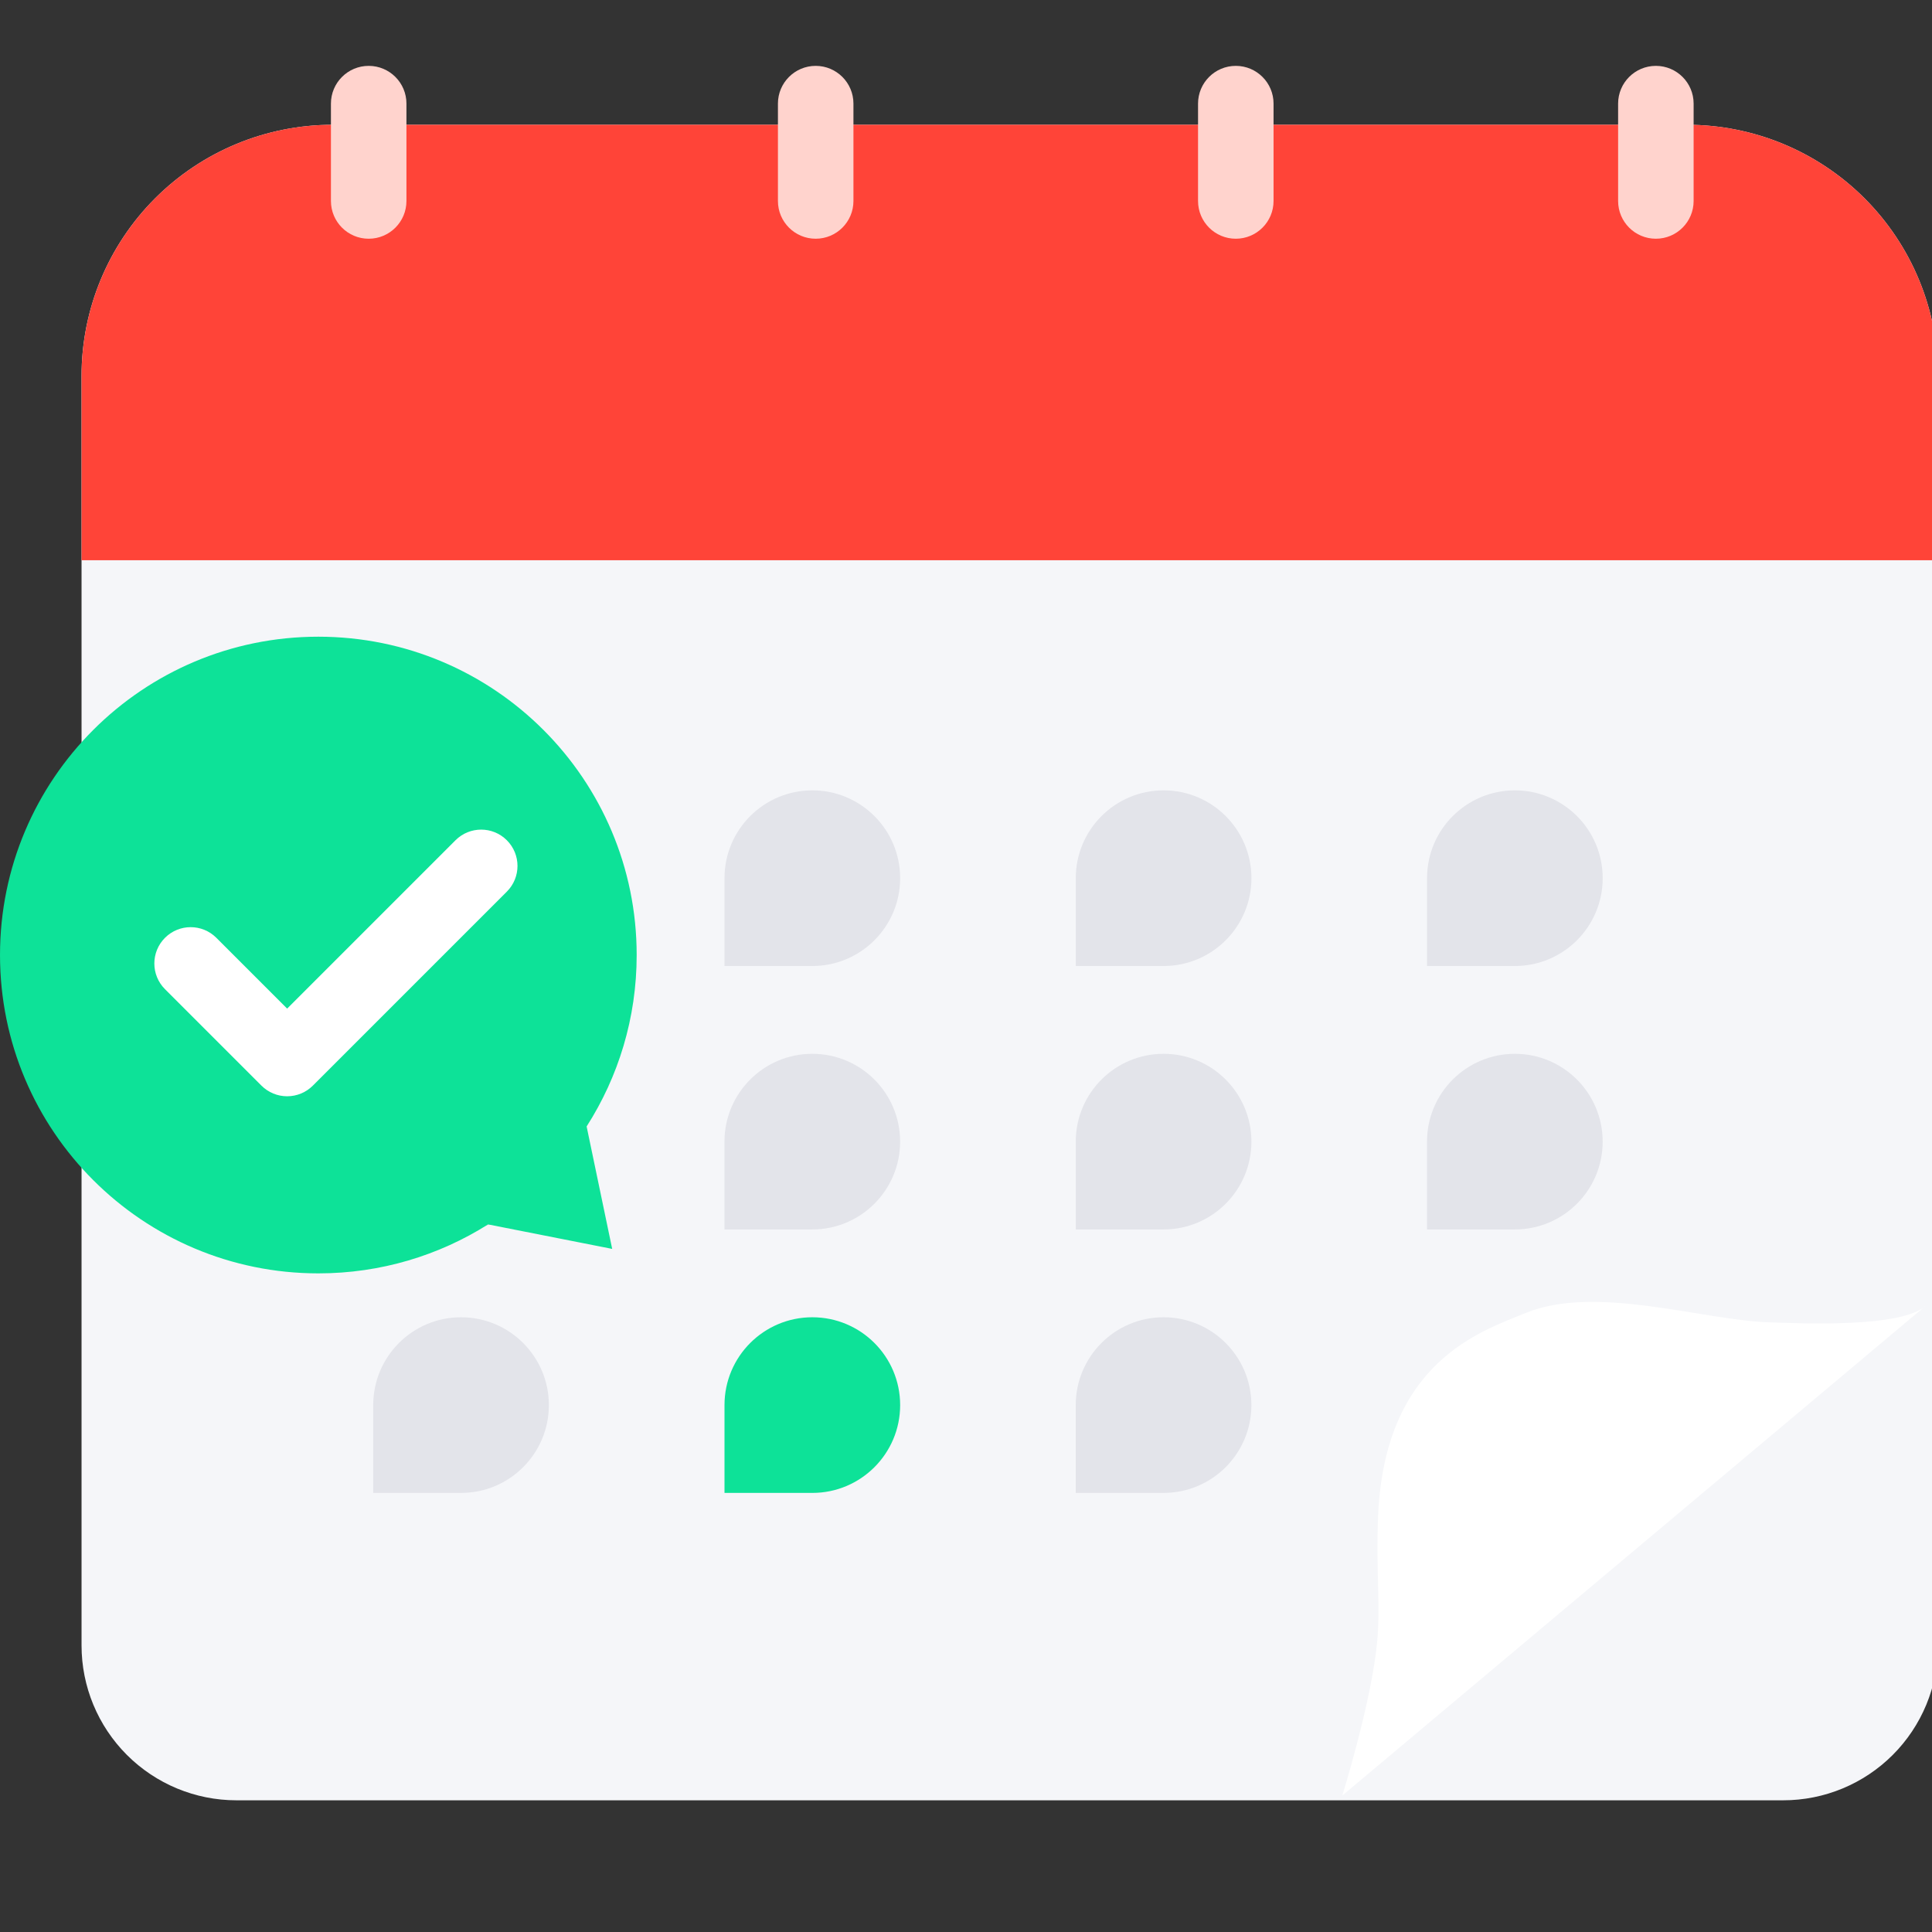 <svg fill="none" height="96" viewBox="0 0 96 96" width="96" xmlns="http://www.w3.org/2000/svg" xmlns:xlink="http://www.w3.org/1999/xlink"><rect x="0" y="0" width="96" height="96" fill="#333333" stroke="none"/><clipPath id="a"><path d="m0 0h96v96h-96z"/></clipPath><g clip-path="url(#a)"><path d="m16.53 6.2h67.296c3.309 0 6.482 1.314 8.822 3.654 2.34 2.34 3.655 5.513 3.655 8.822v63.085c0 2.041-.811 3.998-2.254 5.441-1.443 1.443-3.4 2.254-5.441 2.254h-76.861c-2.041 0-3.998-.811-5.441-2.254-1.443-1.443-2.254-3.4-2.254-5.441v-63.085c0-3.309 1.315-6.482 3.655-8.822 2.34-2.34 5.513-3.654 8.822-3.654z" fill="#f5f6f9"/><path d="m16.53 6.2h67.296c3.309 0 6.482 1.314 8.822 3.654 2.34 2.34 3.655 5.513 3.655 8.822v9.162h-92.25v-9.162c0-3.309 1.315-6.482 3.655-8.822 2.34-2.34 5.513-3.654 8.822-3.654z" fill="#ff4438"/><path d="m40.531 3.273h-0c-1.036 0-1.876.84-1.876 1.876v4.837c0 1.036.84 1.876 1.876 1.876h0c1.036 0 1.876-.84 1.876-1.876v-4.837c0-1.036-.84-1.876-1.876-1.876zm20.875 0h-0c-1.036 0-1.876.84-1.876 1.876v4.837c0 1.036.84 1.876 1.876 1.876h0c1.036 0 1.876-.84 1.876-1.876v-4.837c0-1.036-.84-1.876-1.876-1.876zm20.873 0h-0c-1.036 0-1.876.84-1.876 1.876v4.837c0 1.036.84 1.876 1.876 1.876h0c1.036 0 1.876-.84 1.876-1.876v-4.837c0-1.036-.84-1.876-1.876-1.876z" fill="#ffd3cd"/><path d="m95.747 64.832-29.048 24.387s1.444-4.637 1.729-7.61c.18-1.888-.067-3.573.05-6.298.33-7.644 5.086-9.153 7.352-10.077 3.474-1.417 8.79.37 12.084.472 1.392.043 6.681.315 7.833-.875z" fill="#fff"/><path d="m18.32 3.273h-0c-1.036 0-1.876.84-1.876 1.876v4.837c0 1.036.84 1.876 1.876 1.876h0c1.036 0 1.876-.84 1.876-1.876v-4.837c0-1.036-.84-1.876-1.876-1.876z" fill="#ffd3cd"/><path d="m53.455 48h4.364c2.41 0 4.364-1.954 4.364-4.364 0-2.41-1.954-4.364-4.364-4.364-2.41 0-4.364 1.954-4.364 4.364zm-17.455 0h4.364c2.41 0 4.364-1.954 4.364-4.364 0-2.41-1.954-4.364-4.364-4.364-2.41 0-4.364 1.954-4.364 4.364zm-17.455 0h4.364c2.41 0 4.364-1.954 4.364-4.364 0-2.41-1.954-4.364-4.364-4.364-2.41 0-4.364 1.954-4.364 4.364zm52.364 0h4.364c2.41 0 4.364-1.954 4.364-4.364 0-2.41-1.954-4.364-4.364-4.364s-4.364 1.954-4.364 4.364zm-17.455 13.091h4.364c2.41 0 4.364-1.954 4.364-4.364s-1.954-4.364-4.364-4.364c-2.41 0-4.364 1.954-4.364 4.364zm-17.455 0h4.364c2.41 0 4.364-1.954 4.364-4.364s-1.954-4.364-4.364-4.364c-2.41 0-4.364 1.954-4.364 4.364zm-17.455 0h4.364c2.41 0 4.364-1.954 4.364-4.364s-1.954-4.364-4.364-4.364c-2.41 0-4.364 1.954-4.364 4.364zm52.364 0h4.364c2.41 0 4.364-1.954 4.364-4.364s-1.954-4.364-4.364-4.364-4.364 1.954-4.364 4.364zm-17.455 13.091h4.364c2.41 0 4.364-1.954 4.364-4.364 0-2.41-1.954-4.364-4.364-4.364-2.41 0-4.364 1.954-4.364 4.364z" fill="#e3e4ea"/><path d="m36 74.182h4.364c2.41 0 4.364-1.954 4.364-4.364 0-2.41-1.954-4.364-4.364-4.364-2.41 0-4.364 1.954-4.364 4.364z" fill="#0de298"/><path d="m18.545 74.182h4.364c2.41 0 4.364-1.954 4.364-4.364 0-2.41-1.954-4.364-4.364-4.364-2.41 0-4.364 1.954-4.364 4.364z" fill="#e3e4ea"/><path d="m31.636 47.455c0 3.136-.913 6.059-2.487 8.518l1.27 6.084-6.167-1.217c-2.441 1.541-5.333 2.433-8.434 2.433-8.736 0-15.818-7.082-15.818-15.818 0-8.736 7.082-15.818 15.818-15.818 8.736 0 15.818 7.082 15.818 15.818z" fill="#0de298"/><path clip-rule="evenodd" d="m25.185 41.752c-.705-.705-1.847-.705-2.552 0l-8.365 8.365-3.518-3.518c-.705-.705-1.847-.705-2.552-0-.705.705-.705 1.847-0 2.552l4.794 4.794c.338.338.797.528 1.276.528.479 0 .938-.19 1.276-.528l9.641-9.641c.705-.705.705-1.847 0-2.552z" fill="#fff" fill-rule="evenodd"/></g></svg>